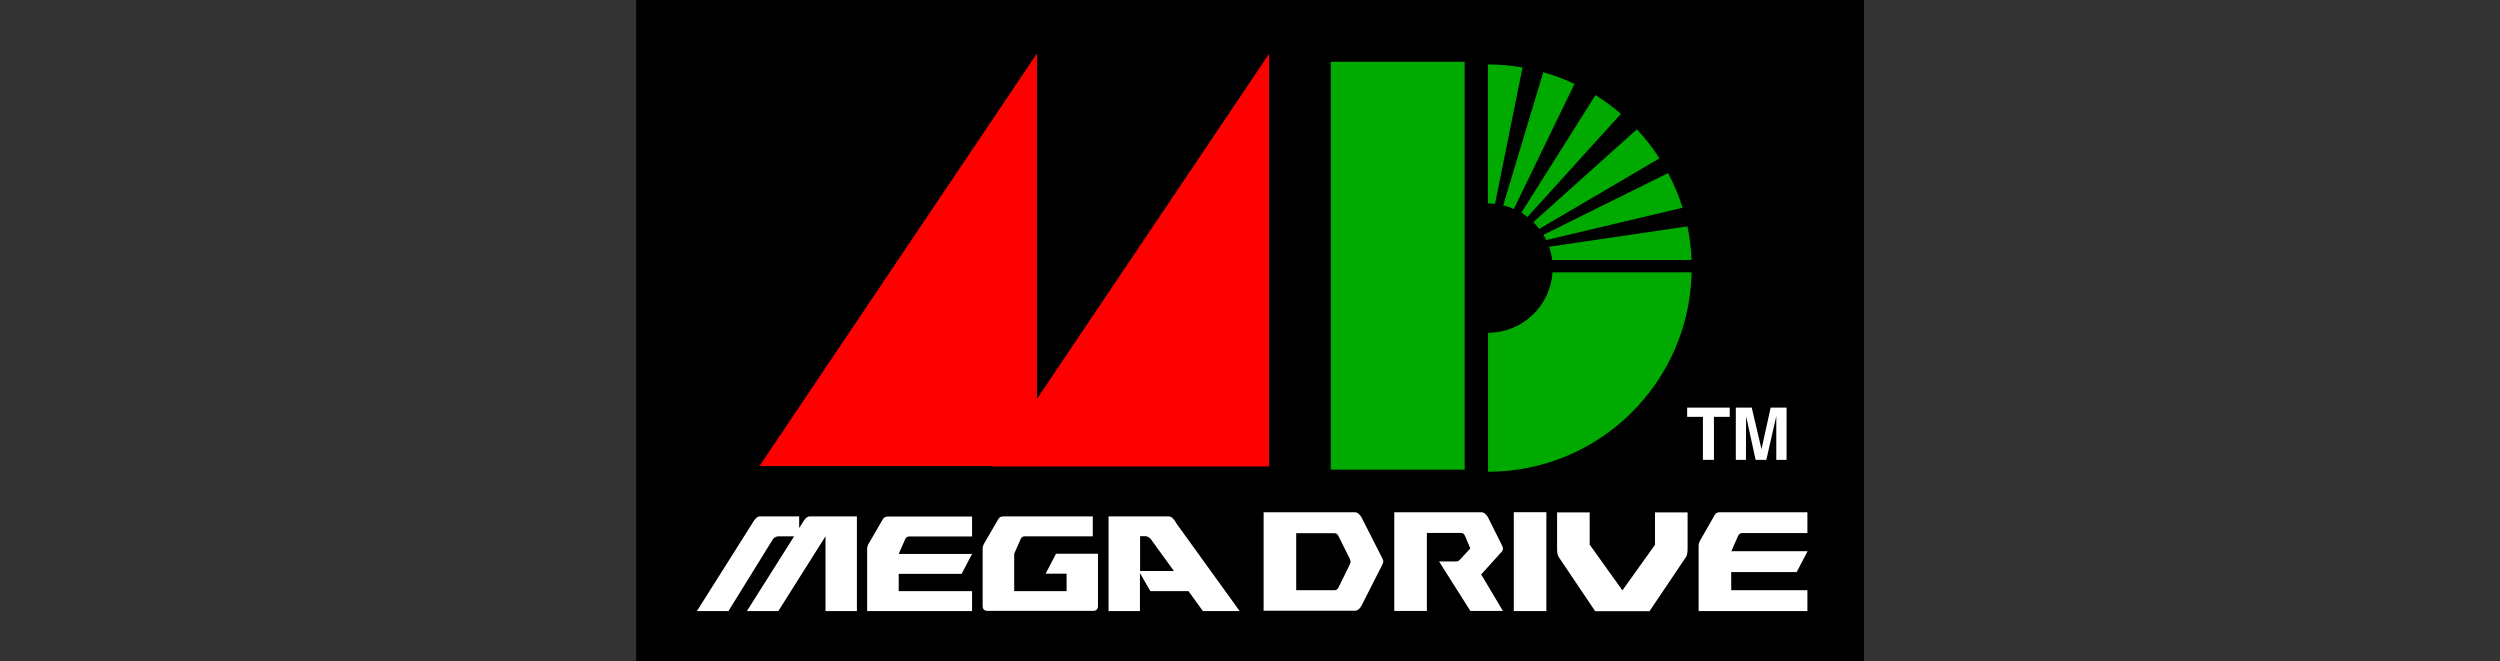 <?xml version="1.0" encoding="utf-8"?>
<!-- Generator: Adobe Illustrator 19.0.0, SVG Export Plug-In . SVG Version: 6.00 Build 0)  -->
<svg version="1.1" baseProfile="tiny"
	 id="svg2" xmlns:rdf="http://www.w3.org/1999/02/22-rdf-syntax-ns#" xmlns:cc="http://creativecommons.org/ns#" xmlns:inkscape="http://www.inkscape.org/namespaces/inkscape" xmlns:dc="http://purl.org/dc/elements/1.1/" xmlns:svg="http://www.w3.org/2000/svg" xmlns:sodipodi="http://sodipodi.sourceforge.net/DTD/sodipodi-0.dtd" inkscape:version="0.48.0 r9654" sodipodi:docname="UPLOAD THIS.svg"
	 xmlns="http://www.w3.org/2000/svg" xmlns:xlink="http://www.w3.org/1999/xlink" x="0px" y="0px"
	 viewBox="1602.5 148.5 1679.9 444.5" xml:space="preserve">
<rect x="1602.5" y="148.5" width="1679.9" height="444.5" fill="#333333" stroke="none"/>
<defs>
	
	
		<inkscape:path-effect  id="path-effect3036" copytype="single_stretched" effect="skeletal" normal_offset="0" spacing="0" tang_offset="0" fuse_tolerance="0" is_visible="true" scale_y_rel="false" pattern="m -9.091,-5.051 0,10 10,-5 z" prop_units="false" prop_scale="1" vertical_pattern="false">
		</inkscape:path-effect>
	<inkscape:path-effect  id="path-effect3034" effect="spiro" is_visible="true"></inkscape:path-effect>
	
		<inkscape:path-effect  id="path-effect3030" copytype="single_stretched" effect="skeletal" normal_offset="0" spacing="0" tang_offset="0" fuse_tolerance="0" is_visible="true" scale_y_rel="false" pattern="M 0,0 0,10 10,5 z" prop_units="false" prop_scale="1" vertical_pattern="false">
		</inkscape:path-effect>
	<inkscape:path-effect  id="path-effect3028" effect="spiro" is_visible="true"></inkscape:path-effect>
	
		<inkscape:path-effect  id="path-effect3024" copytype="single_stretched" effect="skeletal" normal_offset="0" spacing="0" tang_offset="0" fuse_tolerance="0" is_visible="true" scale_y_rel="false" pattern="M 0,0 0,10 10,5 z" prop_units="false" prop_scale="1" vertical_pattern="false">
		</inkscape:path-effect>
	<inkscape:path-effect  id="path-effect3022" effect="spiro" is_visible="true"></inkscape:path-effect>
	
		<inkscape:path-effect  id="path-effect3018" copytype="single_stretched" effect="skeletal" normal_offset="0" spacing="0" tang_offset="0" fuse_tolerance="0" is_visible="true" scale_y_rel="false" pattern="M 0,0 0,10 10,5 z" prop_units="false" prop_scale="1" vertical_pattern="false">
		</inkscape:path-effect>
	<inkscape:path-effect  id="path-effect3016" effect="spiro" is_visible="true"></inkscape:path-effect>
	
		<inkscape:path-effect  id="path-effect3012" copytype="single_stretched" effect="skeletal" normal_offset="0" spacing="0" tang_offset="0" fuse_tolerance="0" is_visible="true" scale_y_rel="false" pattern="M 0,0 0,10 10,5 z" prop_units="false" prop_scale="1" vertical_pattern="false">
		</inkscape:path-effect>
	<inkscape:path-effect  id="path-effect3010" effect="spiro" is_visible="true"></inkscape:path-effect>
</defs>
<sodipodi:namedview  id="base" bordercolor="#666666" inkscape:cx="2267.3878" pagecolor="#ffffff" fit-margin-top="0" showgrid="false" inkscape:cy="51.99112" fit-margin-left="0" showguides="true" borderopacity="1.0" inkscape:zoom="0.175" inkscape:window-width="1024" inkscape:window-maximized="1" fit-margin-right="0" fit-margin-bottom="0" inkscape:current-layer="layer2" inkscape:guide-bbox="true" inkscape:document-units="px" inkscape:window-y="-8" inkscape:window-x="-8" inkscape:pageopacity="0.0" inkscape:window-height="706" inkscape:pageshadow="2">
	</sodipodi:namedview>
<g id="g3975">
	<g id="g3903">
	</g>
</g>
<g id="flowRoot3018">
</g>
<g>
	<rect x="2030" y="148.5" width="825" height="444.5"/>
	<path fill="#FFFFFF" d="M2070.8,559.1l37-58.6c1.8-3.3,3.5-5,5.3-5h26.4v7.8l1.8-2.8c1.8-3.3,3.5-5,5.3-5h31.7v63.6h-21.1v-50.2
		l-31.7,50.2h-21.1l31.7-50.2h-10.6c-1.2,0-2.3,0.6-3.5,1.7l-30,48.5L2070.8,559.1L2070.8,559.1z M2206.4,534v11.7h49.3v13.4h-70.5
		v-41.8c0-1.1,0.3-2.2,0.9-3.3l9.7-16.7c0.6-1.1,1.8-1.7,3.5-1.7h56.4v13.4h-42.3c-1.2,0-2.1,0.6-2.6,1.7l-4.4,10h49.3l-7,13.4
		H2206.4z M2284,545.7h35.2V534h-14.1l7-13.4h28.2v35.1c0,2.2-1.2,3.3-3.5,3.3h-70.5c-2.3,0-3.5-1.1-3.5-3.3v-38.5
		c0-1.1,0.3-2.2,0.9-3.3l9.7-16.7c0.6-1.1,1.8-1.7,3.5-1.7h59.9v13.4H2291c-1.2,0-2.1,0.6-2.6,1.7l-4.4,10V545.7L2284,545.7z
		 M2435.5,559.1h-24.7l-9.7-13.4h-25.6l-7-12.1v25.5h-21.1v-63.6h40.5c1.8,0,3.5,1.7,5.3,5L2435.5,559.1L2435.5,559.1z
		 M2391.4,532.3l-15.8-21.8c-1.2-1.1-2.3-1.7-3.5-1.7h-3.5v23.4H2391.4z"/>
	<path fill="#FFFFFF" d="M2473.5,545.1h25.6c1.2,0,2.1-0.5,2.7-1.6l7.8-15.9l0.5-1.7l-0.5-1.7l-7.8-15.7c-0.6-1.2-1.5-1.7-2.7-1.7
		h-25.6V545.1L2473.5,545.1z M2451.6,492.7h61.2c1.8,0,3.3,1.2,4.6,3.5l14.2,27.9l0.5,1.7l-0.5,1.7l-14.2,27.9
		c-1.2,2.3-2.7,3.5-4.6,3.5h-61.2V492.7L2451.6,492.7z M2539.3,492.7h58.5c1.8,0,3.3,1.2,4.6,3.5l9.6,19.2l0.5,1.7l-0.5,1.7
		l-14.2,15.7l14.6,24.5h-21.9l-21-33.2h11c1.2,0,2.1-0.3,2.7-0.9l7.3-7.9l-3.7-8.7c-0.6-1.2-1.5-1.7-2.7-1.7h-22.8v52.4h-21.9V492.7
		L2539.3,492.7z M2641.6,559.1h-21.9v-66.4h21.9V559.1z M2670.8,514.6l21.9,30.6l21.9-30.6v-21.8h21.9v24.5c0,2.3-0.3,4.1-0.9,5.2
		l-24.7,36.7h-36.5l-24.7-36.7c-0.6-1.2-0.9-2.9-0.9-5.2v-24.5h21.9V514.6L2670.8,514.6z M2765.8,532.9v12.2h51.2v14h-73.1v-43.7
		c0-1.2,0.3-2.3,0.9-3.5l10-17.5c0.6-1.2,1.8-1.7,3.7-1.7h58.5v14h-43.8c-1.2,0-2.1,0.6-2.7,1.7l-4.6,10.5h51.2l-7.3,14
		L2765.8,532.9L2765.8,532.9z"/>
	<g>
		<g>
			<polygon fill="#FF0000" points="2299.3,184.4 2112.8,461.7 2299.3,461.7 			"/>
			<polygon fill="#FF0000" points="2455.3,184.6 2268.8,461.9 2455.3,461.9 			"/>
		</g>
		<g>
			<rect x="2496.7" y="190" fill="#00AA00" width="90" height="274.1"/>
			<path fill="#00AA00" d="M2625.6,193.8l-18.5,91.7l0,0c-1.6-0.2-3.2-0.3-4.8-0.3v-93.4C2610.3,191.8,2618.1,192.5,2625.6,193.8"/>
			<path fill="#00AA00" d="M2612.6,286.5l26.9-89.5l0,0c7.3,2.1,14.3,4.7,21,7.9l0,0l-40.8,84.1l0,0
				C2617.5,287.9,2615.1,287.1,2612.6,286.5"/>
			<path fill="#00AA00" d="M2628.9,294.3l62.8-69.3l0,0c-5.4-4.6-11.1-8.9-17.1-12.6l0,0l-49.8,79l0,0
				C2626.2,292.3,2627.6,293.3,2628.9,294.3"/>
			<path fill="#00AA00" d="M2636.8,302.3l80.8-47.4l0,0c-4.5-7-9.5-13.5-15.2-19.5l0,0l-69.6,62.4l0,0
				C2634.3,299.2,2635.6,300.7,2636.8,302.3"/>
			<path fill="#00AA00" d="M2641.5,309.8l91.6-21.7l0,0c-2.5-8.1-5.8-15.9-9.7-23.3l0,0l-83.8,41.5l0,0
				C2640.3,307.4,2640.9,308.6,2641.5,309.8"/>
			<path fill="#00AA00" d="M2739.2,323.2h-93.7l0,0c-0.4-3.1-1.1-6.1-2.1-9l0,0.1l93-13.7l0,0c1.5,7.3,2.5,14.9,2.8,22.6"/>
			<path fill="#00AA00" d="M2645.7,331.5c-1.4,22.7-20.3,40.6-43.3,40.6v93.4c74.6,0,135.3-59.7,136.8-134l0,0h-93.7"/>
		</g>
		<g>
			<polygon fill="#FFFFFF" points="2764.8,428.6 2754.2,428.6 2754.2,457.5 2746.8,457.5 2746.8,428.6 2736.2,428.6 2736.2,422.4 
				2764.8,422.4 			"/>
			<polyline fill="#FFFFFF" points="2786.1,450.1 2779.6,422.4 2768.9,422.4 2768.9,457.5 2775.7,457.5 2775.8,428.1 2782.2,457.5 
				2789.4,457.5 2796.1,428.1 2796.1,457.5 2803,457.5 2803,422.4 2792.3,422.4 2786.1,450.6 			"/>
		</g>
	</g>
</g>
</svg>
